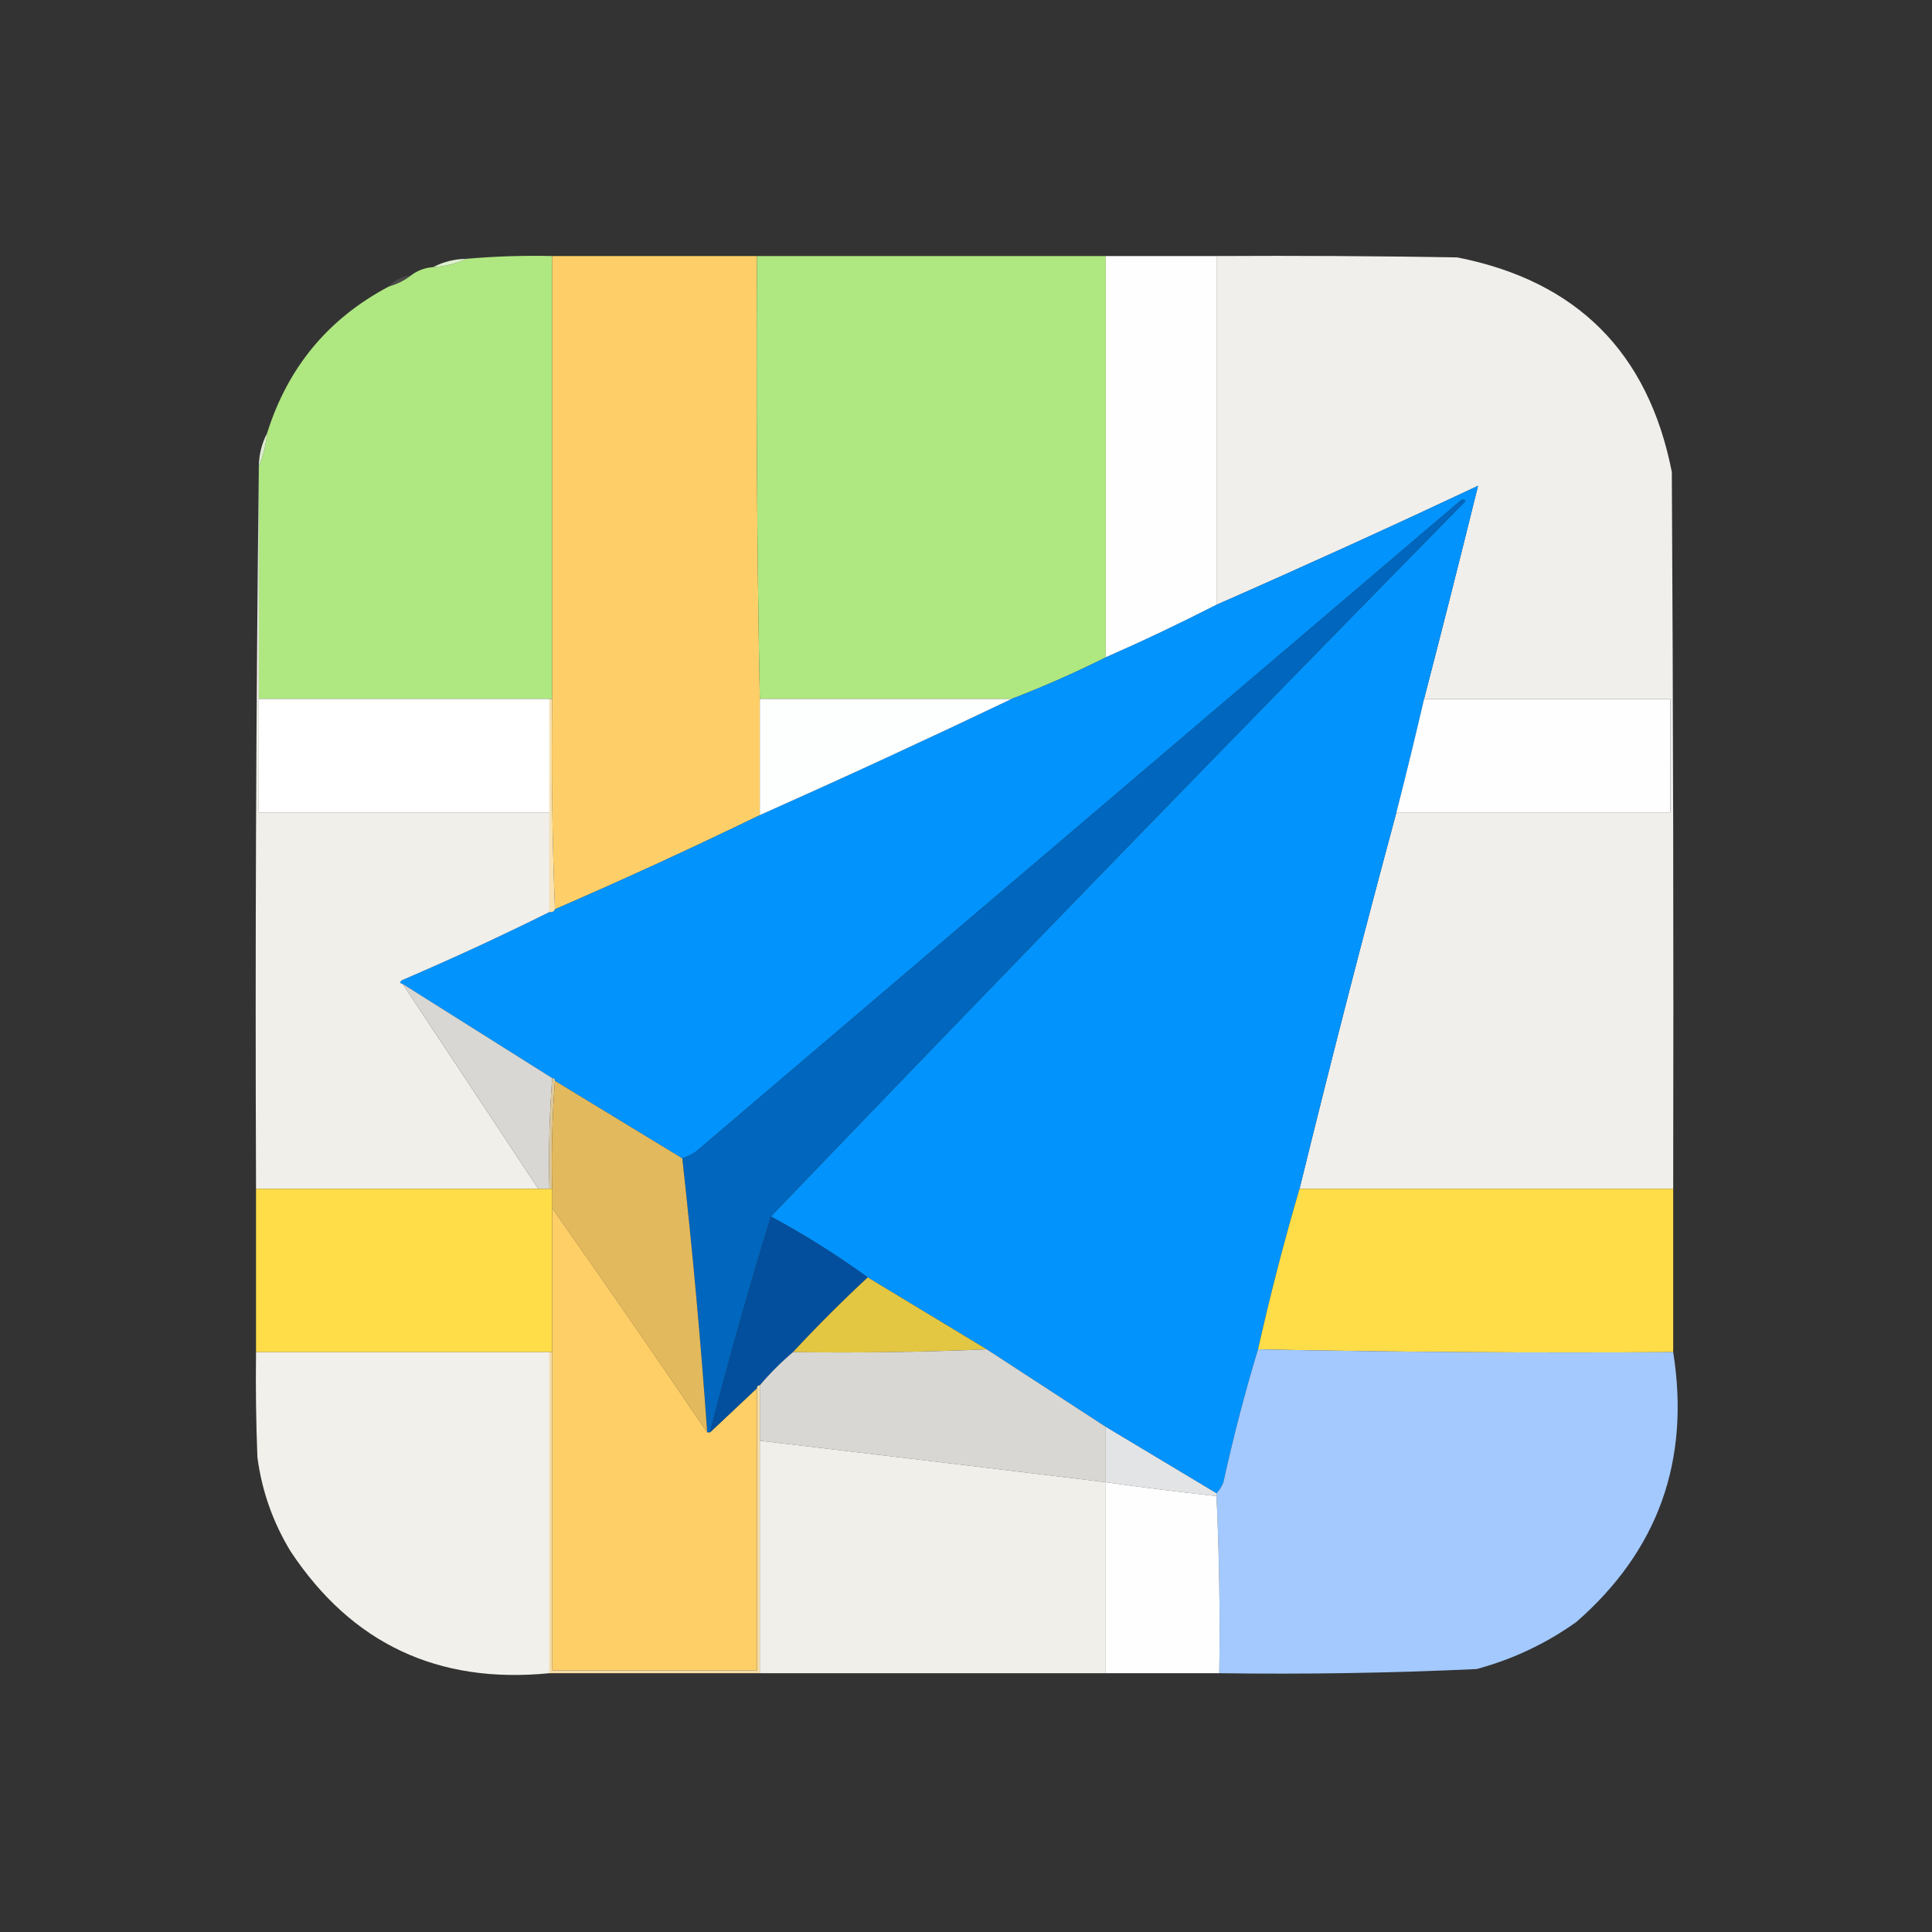 <?xml version="1.0" encoding="UTF-8"?>
<!DOCTYPE svg PUBLIC "-//W3C//DTD SVG 1.1//EN" "http://www.w3.org/Graphics/SVG/1.1/DTD/svg11.dtd">
<svg xmlns="http://www.w3.org/2000/svg" version="1.1" width="698px" height="698px" style="shape-rendering:geometricPrecision; text-rendering:geometricPrecision; image-rendering:optimizeQuality; fill-rule:evenodd; clip-rule:evenodd" xmlns:xlink="http://www.w3.org/1999/xlink">
<rect width="100%" height="100%" fill="#333333" stroke="none"/>
<g><path style="opacity:1" fill="#afe781" d="M 199.5,92.5 C 199.5,145.833 199.5,199.167 199.5,252.5C 199.167,252.5 198.833,252.5 198.5,252.5C 163.5,252.5 128.5,252.5 93.5,252.5C 93.5,225.167 93.5,197.833 93.5,170.5C 93.5,169.833 93.5,169.167 93.5,168.5C 95.102,164.761 96.102,160.761 96.5,156.5C 103.952,132.726 118.619,115.059 140.5,103.5C 143.485,102.674 146.151,101.341 148.5,99.5C 150.792,97.733 153.458,96.733 156.5,96.5C 160.8,96.281 164.8,95.281 168.5,93.5C 178.802,92.6 189.135,92.267 199.5,92.5 Z"/></g>
<g><path style="opacity:0.998" fill="#fecf68" d="M 199.5,92.5 C 224.167,92.5 248.833,92.5 273.5,92.5C 273.168,146.003 273.501,199.336 274.5,252.5C 274.5,266.5 274.5,280.5 274.5,294.5C 250.141,306.344 225.475,317.677 200.5,328.5C 199.502,303.339 199.169,278.005 199.5,252.5C 199.5,199.167 199.5,145.833 199.5,92.5 Z"/></g>
<g><path style="opacity:0.999" fill="#afe780" d="M 273.5,92.5 C 315.5,92.5 357.5,92.5 399.5,92.5C 399.5,140.833 399.5,189.167 399.5,237.5C 388.406,243.047 377.073,248.047 365.5,252.5C 335.167,252.5 304.833,252.5 274.5,252.5C 273.501,199.336 273.168,146.003 273.5,92.5 Z"/></g>
<g><path style="opacity:0.999" fill="#fdfefd" d="M 399.5,92.5 C 412.833,92.5 426.167,92.5 439.5,92.5C 439.5,134.5 439.5,176.5 439.5,218.5C 426.411,225.204 413.078,231.537 399.5,237.5C 399.5,189.167 399.5,140.833 399.5,92.5 Z"/></g>
<g><path style="opacity:0.998" fill="#f1efeb" d="M 439.5,92.5 C 468.502,92.333 497.502,92.5 526.5,93C 569.667,101.5 595.5,127.333 604,170.5C 604.5,256.833 604.667,343.166 604.5,429.5C 559.5,429.5 514.5,429.5 469.5,429.5C 480.675,383.931 492.341,338.597 504.5,293.5C 537.5,293.5 570.5,293.5 603.5,293.5C 603.5,279.833 603.5,266.167 603.5,252.5C 573.833,252.5 544.167,252.5 514.5,252.5C 521.177,226.792 527.677,201.126 534,175.5C 502.672,190.248 471.172,204.581 439.5,218.5C 439.5,176.5 439.5,134.5 439.5,92.5 Z"/></g>
<g><path style="opacity:1" fill="#ddf1cd" d="M 168.5,93.5 C 164.8,95.281 160.8,96.281 156.5,96.5C 160.163,94.584 164.163,93.584 168.5,93.5 Z"/></g>
<g><path style="opacity:0.122" fill="#edf5e6" d="M 148.5,99.5 C 146.151,101.341 143.485,102.674 140.5,103.5C 142.579,101.127 145.246,99.794 148.5,99.5 Z"/></g>
<g><path style="opacity:0.957" fill="#e4f4d7" d="M 96.5,156.5 C 96.102,160.761 95.102,164.761 93.5,168.5C 93.584,164.163 94.584,160.163 96.5,156.5 Z"/></g>
<g><path style="opacity:1" fill="#0293fc" d="M 514.5,252.5 C 511.319,266.222 507.986,279.888 504.5,293.5C 492.341,338.597 480.675,383.931 469.5,429.5C 463.898,448.571 458.898,467.904 454.5,487.5C 449.741,503.195 445.575,519.195 442,535.5C 441.392,537.066 440.558,538.4 439.5,539.5C 426.167,531.5 412.833,523.5 399.5,515.5C 385.189,506.2 370.856,496.867 356.5,487.5C 342.149,478.806 327.816,470.14 313.5,461.5C 302.347,453.419 290.68,446.086 278.5,439.5C 361.601,352.898 445.267,266.731 529.5,181C 528.833,180.333 528.167,180.333 527.5,181C 435.5,259.333 343.5,337.667 251.5,416C 249.922,417.094 248.255,417.928 246.5,418.5C 231.167,409.167 215.833,399.833 200.5,390.5C 200.5,389.833 200.167,389.5 199.5,389.5C 181.536,378.181 163.536,366.847 145.5,355.5C 144.262,355.19 144.262,354.69 145.5,354C 163.481,346.295 181.147,338.128 198.5,329.5C 199.492,329.672 200.158,329.338 200.5,328.5C 225.475,317.677 250.141,306.344 274.5,294.5C 305.08,280.87 335.414,266.87 365.5,252.5C 377.073,248.047 388.406,243.047 399.5,237.5C 413.078,231.537 426.411,225.204 439.5,218.5C 471.172,204.581 502.672,190.248 534,175.5C 527.677,201.126 521.177,226.792 514.5,252.5 Z"/></g>
<g><path style="opacity:1" fill="#0166bd" d="M 278.5,439.5 C 270.562,465.317 263.228,491.317 256.5,517.5C 256.167,517.5 255.833,517.5 255.5,517.5C 253.157,484.39 250.157,451.39 246.5,418.5C 248.255,417.928 249.922,417.094 251.5,416C 343.5,337.667 435.5,259.333 527.5,181C 528.167,180.333 528.833,180.333 529.5,181C 445.267,266.731 361.601,352.898 278.5,439.5 Z"/></g>
<g><path style="opacity:1" fill="#fefffe" d="M 93.5,252.5 C 128.5,252.5 163.5,252.5 198.5,252.5C 198.5,266.167 198.5,279.833 198.5,293.5C 163.5,293.5 128.5,293.5 93.5,293.5C 93.5,279.833 93.5,266.167 93.5,252.5 Z"/></g>
<g><path style="opacity:1" fill="#fdfefe" d="M 274.5,252.5 C 304.833,252.5 335.167,252.5 365.5,252.5C 335.414,266.87 305.08,280.87 274.5,294.5C 274.5,280.5 274.5,266.5 274.5,252.5 Z"/></g>
<g><path style="opacity:1" fill="#fefeff" d="M 514.5,252.5 C 544.167,252.5 573.833,252.5 603.5,252.5C 603.5,266.167 603.5,279.833 603.5,293.5C 570.5,293.5 537.5,293.5 504.5,293.5C 507.986,279.888 511.319,266.222 514.5,252.5 Z"/></g>
<g><path style="opacity:1" fill="#f1efea" d="M 93.5,170.5 C 93.5,197.833 93.5,225.167 93.5,252.5C 93.5,266.167 93.5,279.833 93.5,293.5C 128.5,293.5 163.5,293.5 198.5,293.5C 198.5,305.5 198.5,317.5 198.5,329.5C 181.147,338.128 163.481,346.295 145.5,354C 144.262,354.69 144.262,355.19 145.5,355.5C 161.833,380.167 178.167,404.833 194.5,429.5C 160.5,429.5 126.5,429.5 92.5,429.5C 92.167,342.998 92.501,256.665 93.5,170.5 Z"/></g>
<g><path style="opacity:1" fill="#f9e2b0" d="M 198.5,252.5 C 198.833,252.5 199.167,252.5 199.5,252.5C 199.169,278.005 199.502,303.339 200.5,328.5C 200.158,329.338 199.492,329.672 198.5,329.5C 198.5,317.5 198.5,305.5 198.5,293.5C 198.5,279.833 198.5,266.167 198.5,252.5 Z"/></g>
<g><path style="opacity:1" fill="#d8d7d3" d="M 145.5,355.5 C 163.536,366.847 181.536,378.181 199.5,389.5C 198.504,402.656 198.171,415.99 198.5,429.5C 197.167,429.5 195.833,429.5 194.5,429.5C 178.167,404.833 161.833,380.167 145.5,355.5 Z"/></g>
<g><path style="opacity:1" fill="#ddc89a" d="M 199.5,389.5 C 200.167,389.5 200.5,389.833 200.5,390.5C 199.505,403.323 199.171,416.323 199.5,429.5C 199.167,429.5 198.833,429.5 198.5,429.5C 198.171,415.99 198.504,402.656 199.5,389.5 Z"/></g>
<g><path style="opacity:1" fill="#e3b95d" d="M 200.5,390.5 C 215.833,399.833 231.167,409.167 246.5,418.5C 250.157,451.39 253.157,484.39 255.5,517.5C 237.08,490.326 218.413,463.326 199.5,436.5C 199.5,434.167 199.5,431.833 199.5,429.5C 199.171,416.323 199.505,403.323 200.5,390.5 Z"/></g>
<g><path style="opacity:0.998" fill="#fedd48" d="M 92.5,429.5 C 126.5,429.5 160.5,429.5 194.5,429.5C 195.833,429.5 197.167,429.5 198.5,429.5C 198.833,429.5 199.167,429.5 199.5,429.5C 199.5,431.833 199.5,434.167 199.5,436.5C 199.5,453.833 199.5,471.167 199.5,488.5C 199.167,488.5 198.833,488.5 198.5,488.5C 163.167,488.5 127.833,488.5 92.5,488.5C 92.5,468.833 92.5,449.167 92.5,429.5 Z"/></g>
<g><path style="opacity:0.999" fill="#fedd48" d="M 469.5,429.5 C 514.5,429.5 559.5,429.5 604.5,429.5C 604.5,449.167 604.5,468.833 604.5,488.5C 554.331,488.832 504.331,488.499 454.5,487.5C 458.898,467.904 463.898,448.571 469.5,429.5 Z"/></g>
<g><path style="opacity:1" fill="#fece67" d="M 199.5,436.5 C 218.413,463.326 237.08,490.326 255.5,517.5C 255.833,517.5 256.167,517.5 256.5,517.5C 262.167,512.167 267.833,506.833 273.5,501.5C 273.5,535.5 273.5,569.5 273.5,603.5C 248.833,603.5 224.167,603.5 199.5,603.5C 199.5,565.167 199.5,526.833 199.5,488.5C 199.5,471.167 199.5,453.833 199.5,436.5 Z"/></g>
<g><path style="opacity:1" fill="#034f9d" d="M 278.5,439.5 C 290.68,446.086 302.347,453.419 313.5,461.5C 304.167,470.167 295.167,479.167 286.5,488.5C 282.167,492.167 278.167,496.167 274.5,500.5C 273.833,500.5 273.5,500.833 273.5,501.5C 267.833,506.833 262.167,512.167 256.5,517.5C 263.228,491.317 270.562,465.317 278.5,439.5 Z"/></g>
<g><path style="opacity:1" fill="#e3c642" d="M 313.5,461.5 C 327.816,470.14 342.149,478.806 356.5,487.5C 333.339,488.498 310.006,488.831 286.5,488.5C 295.167,479.167 304.167,470.167 313.5,461.5 Z"/></g>
<g><path style="opacity:0.997" fill="#f2f0eb" d="M 92.5,488.5 C 127.833,488.5 163.167,488.5 198.5,488.5C 198.5,527.167 198.5,565.833 198.5,604.5C 158.262,608.504 127.095,593.837 105,560.5C 98.61,549.997 94.61,538.664 93,526.5C 92.5,513.838 92.333,501.171 92.5,488.5 Z"/></g>
<g><path style="opacity:1" fill="#d8d7d3" d="M 356.5,487.5 C 370.856,496.867 385.189,506.2 399.5,515.5C 399.5,522.167 399.5,528.833 399.5,535.5C 357.851,530.419 316.185,525.419 274.5,520.5C 274.5,513.833 274.5,507.167 274.5,500.5C 278.167,496.167 282.167,492.167 286.5,488.5C 310.006,488.831 333.339,488.498 356.5,487.5 Z"/></g>
<g><path style="opacity:1" fill="#a3c9fe" d="M 454.5,487.5 C 504.331,488.499 554.331,488.832 604.5,488.5C 610.712,527.716 599.045,560.216 569.5,586C 558.55,593.808 546.55,599.474 533.5,603C 502.532,604.445 471.532,604.945 440.5,604.5C 440.831,582.993 440.497,561.66 439.5,540.5C 439.5,540.167 439.5,539.833 439.5,539.5C 440.558,538.4 441.392,537.066 442,535.5C 445.575,519.195 449.741,503.195 454.5,487.5 Z"/></g>
<g><path style="opacity:1" fill="#e2e4e5" d="M 399.5,515.5 C 412.833,523.5 426.167,531.5 439.5,539.5C 439.5,539.833 439.5,540.167 439.5,540.5C 426.134,539.053 412.8,537.386 399.5,535.5C 399.5,528.833 399.5,522.167 399.5,515.5 Z"/></g>
<g><path style="opacity:1" fill="#f6dda6" d="M 198.5,488.5 C 198.833,488.5 199.167,488.5 199.5,488.5C 199.5,526.833 199.5,565.167 199.5,603.5C 224.167,603.5 248.833,603.5 273.5,603.5C 273.5,569.5 273.5,535.5 273.5,501.5C 273.5,500.833 273.833,500.5 274.5,500.5C 274.5,507.167 274.5,513.833 274.5,520.5C 274.5,548.5 274.5,576.5 274.5,604.5C 249.167,604.5 223.833,604.5 198.5,604.5C 198.5,565.833 198.5,527.167 198.5,488.5 Z"/></g>
<g><path style="opacity:1" fill="#f1efea" d="M 274.5,520.5 C 316.185,525.419 357.851,530.419 399.5,535.5C 399.5,558.5 399.5,581.5 399.5,604.5C 357.833,604.5 316.167,604.5 274.5,604.5C 274.5,576.5 274.5,548.5 274.5,520.5 Z"/></g>
<g><path style="opacity:1" fill="#fefefe" d="M 399.5,535.5 C 412.8,537.386 426.134,539.053 439.5,540.5C 440.497,561.66 440.831,582.993 440.5,604.5C 426.833,604.5 413.167,604.5 399.5,604.5C 399.5,581.5 399.5,558.5 399.5,535.5 Z"/></g>
</svg>
